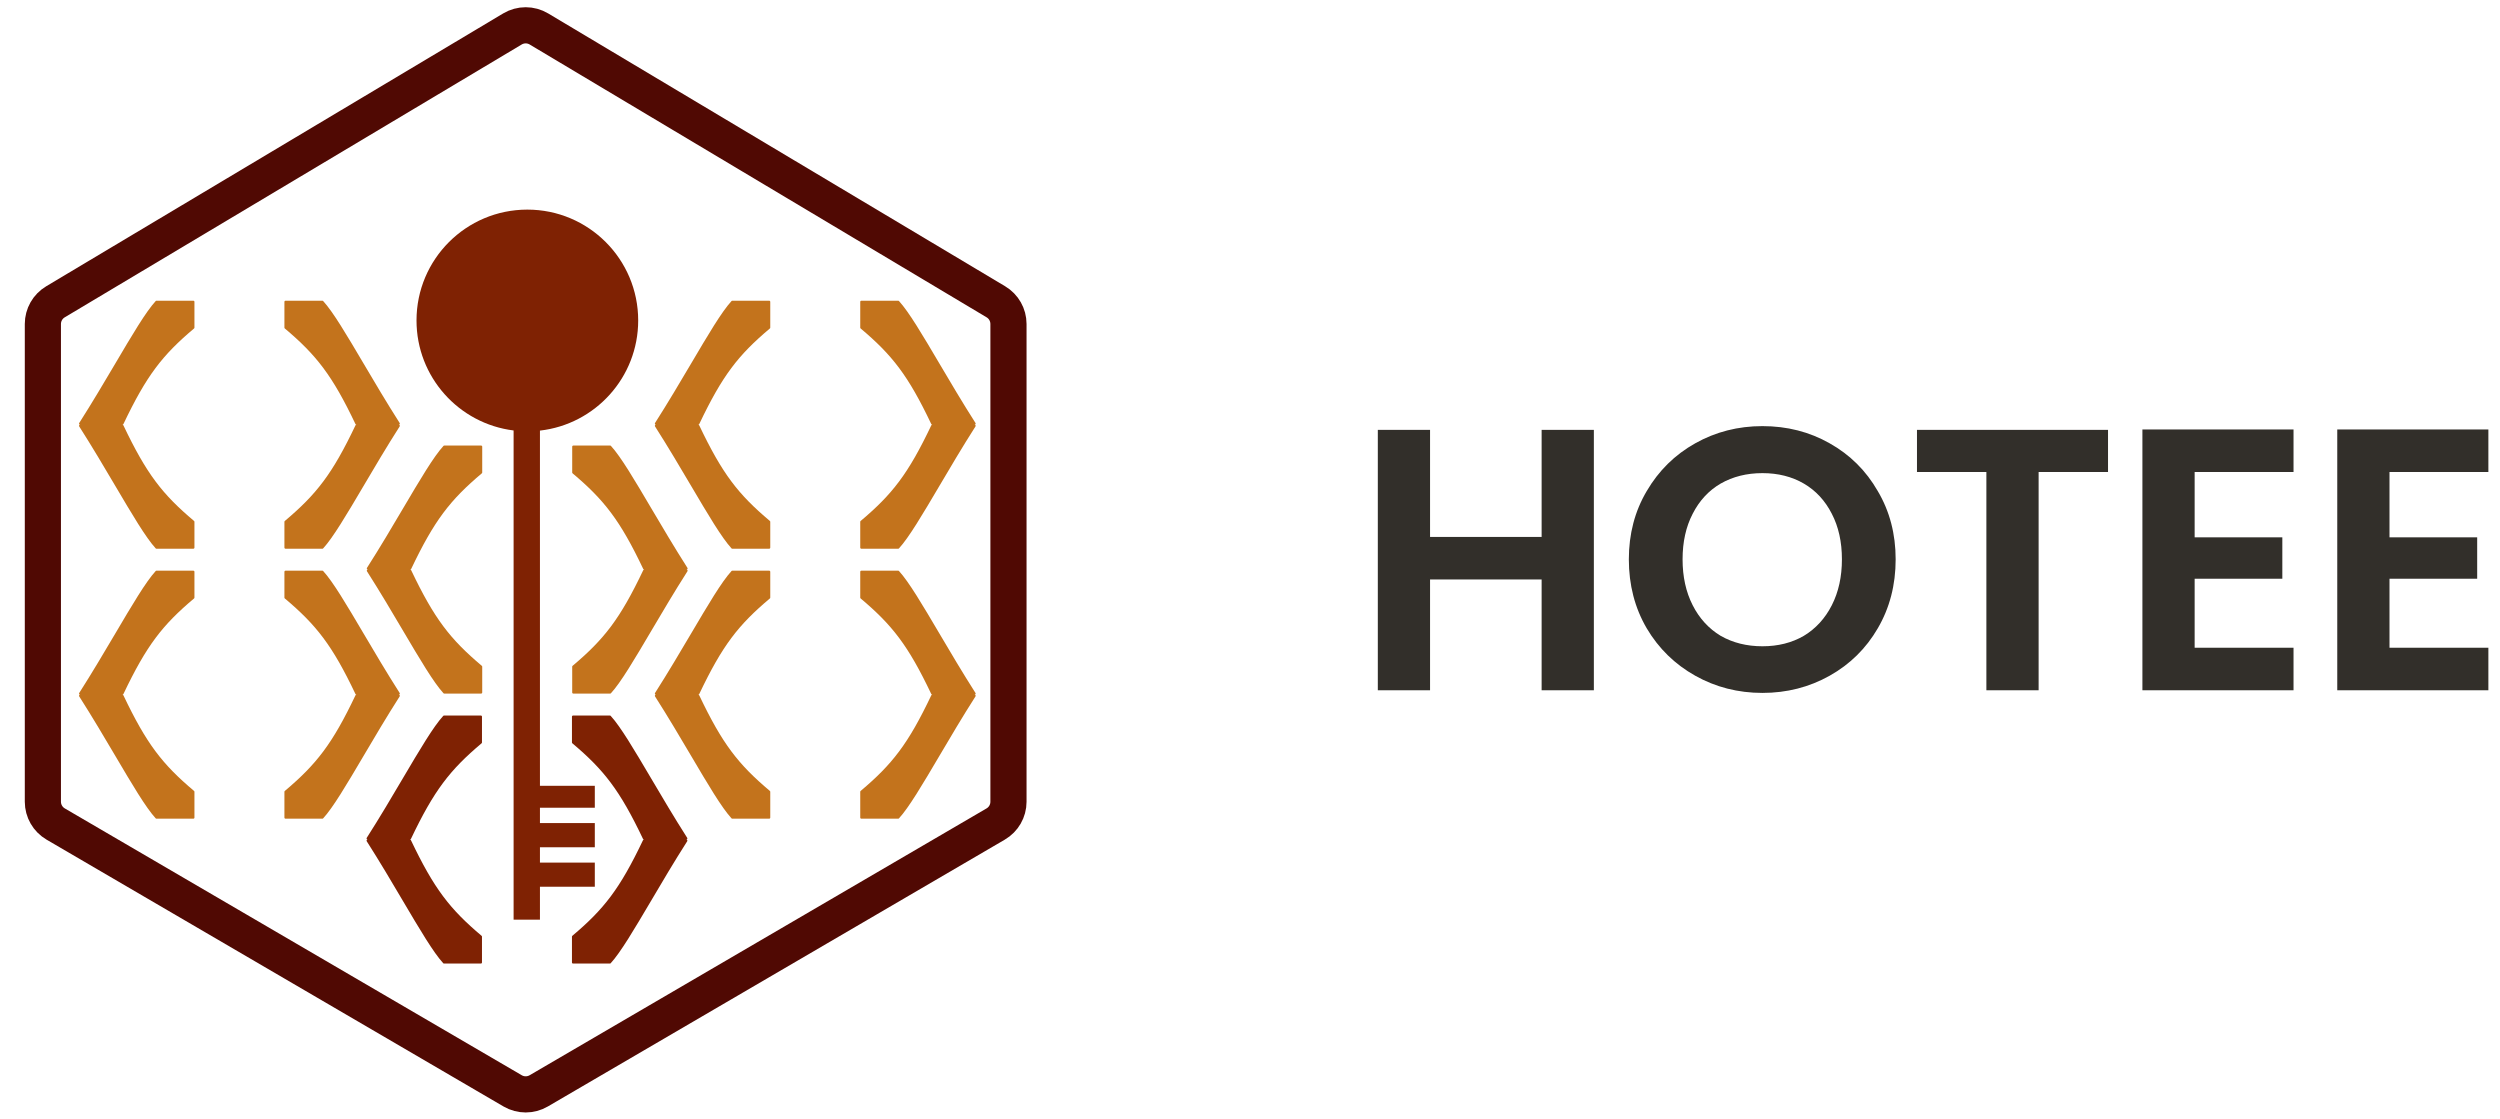 <svg width="134" height="60" viewBox="0 0 134 60" fill="none" xmlns="http://www.w3.org/2000/svg">
<path d="M27.467 1.552C27.904 1.291 28.449 1.291 28.886 1.552L53.38 16.177C53.798 16.426 54.054 16.878 54.054 17.365V42.973C54.054 43.465 53.793 43.92 53.368 44.168L28.875 58.471C28.443 58.722 27.91 58.722 27.479 58.471L2.985 44.168C2.56 43.92 2.298 43.465 2.298 42.973V17.365C2.298 16.878 2.555 16.426 2.973 16.177L27.467 1.552Z" stroke="#500903" stroke-width="1.938"/>
<path fill-rule="evenodd" clip-rule="evenodd" d="M15.245 16.177V17.561C15.245 17.578 15.253 17.595 15.267 17.606C16.958 19.032 17.811 20.119 19.053 22.731C19.062 22.751 19.083 22.765 19.106 22.765C19.083 22.765 19.062 22.778 19.053 22.799C17.811 25.411 16.958 26.498 15.267 27.923C15.253 27.934 15.245 27.951 15.245 27.969V29.353C15.245 29.385 15.272 29.412 15.304 29.412H17.279C17.295 29.412 17.31 29.406 17.321 29.394C17.849 28.82 18.587 27.571 19.48 26.058C20.065 25.065 20.718 23.959 21.423 22.855C21.448 22.816 21.42 22.765 21.373 22.765C21.42 22.765 21.448 22.713 21.423 22.674C20.718 21.57 20.065 20.464 19.48 19.472C18.587 17.958 17.849 16.709 17.321 16.136C17.31 16.124 17.295 16.118 17.279 16.118H15.304C15.272 16.118 15.245 16.144 15.245 16.177Z" fill="#C3731C"/>
<path fill-rule="evenodd" clip-rule="evenodd" d="M10.422 16.177V17.561C10.422 17.578 10.414 17.595 10.401 17.606C8.709 19.032 7.857 20.119 6.615 22.731C6.605 22.751 6.584 22.765 6.561 22.765C6.584 22.765 6.605 22.778 6.615 22.799C7.857 25.411 8.709 26.498 10.401 27.923C10.414 27.934 10.422 27.951 10.422 27.969V29.353C10.422 29.385 10.396 29.412 10.363 29.412H8.389C8.372 29.412 8.357 29.406 8.346 29.394C7.818 28.82 7.081 27.571 6.188 26.058C5.602 25.065 4.949 23.959 4.245 22.855C4.22 22.816 4.248 22.765 4.294 22.765C4.248 22.765 4.22 22.713 4.245 22.674C4.949 21.57 5.602 20.464 6.188 19.472C7.081 17.958 7.818 16.709 8.346 16.136C8.357 16.124 8.372 16.118 8.389 16.118H10.363C10.396 16.118 10.422 16.144 10.422 16.177Z" fill="#C3731C"/>
<path fill-rule="evenodd" clip-rule="evenodd" d="M15.245 30.647V32.031C15.245 32.049 15.253 32.066 15.267 32.077C16.958 33.502 17.811 34.589 19.053 37.201C19.062 37.222 19.083 37.235 19.106 37.235H21.373C21.42 37.235 21.448 37.184 21.423 37.145C20.718 36.041 20.065 34.935 19.48 33.943C18.587 32.429 17.849 31.18 17.321 30.606C17.31 30.594 17.295 30.588 17.279 30.588H15.304C15.272 30.588 15.245 30.615 15.245 30.647ZM15.245 43.824V42.439C15.245 42.422 15.253 42.405 15.267 42.394C16.958 40.968 17.811 39.881 19.053 37.269C19.062 37.249 19.083 37.235 19.106 37.235H21.373C21.42 37.235 21.448 37.287 21.423 37.326C20.718 38.429 20.065 39.536 19.48 40.528C18.587 42.042 17.849 43.291 17.321 43.864C17.31 43.876 17.295 43.882 17.279 43.882H15.304C15.272 43.882 15.245 43.856 15.245 43.824Z" fill="#C3731C"/>
<path fill-rule="evenodd" clip-rule="evenodd" d="M10.422 30.647V32.031C10.422 32.049 10.414 32.066 10.401 32.077C8.709 33.502 7.857 34.589 6.615 37.201C6.605 37.222 6.584 37.235 6.561 37.235H4.294C4.248 37.235 4.22 37.184 4.245 37.145C4.949 36.041 5.602 34.935 6.188 33.943C7.081 32.429 7.818 31.18 8.346 30.606C8.357 30.594 8.372 30.588 8.389 30.588H10.363C10.396 30.588 10.422 30.615 10.422 30.647ZM10.422 43.824V42.439C10.422 42.422 10.414 42.405 10.401 42.394C8.709 40.968 7.857 39.881 6.615 37.269C6.605 37.249 6.584 37.235 6.561 37.235H4.294C4.248 37.235 4.22 37.287 4.245 37.326C4.949 38.429 5.602 39.536 6.188 40.528C7.081 42.042 7.818 43.291 8.346 43.864C8.357 43.876 8.372 43.882 8.389 43.882H10.363C10.396 43.882 10.422 43.856 10.422 43.824Z" fill="#C3731C"/>
<path fill-rule="evenodd" clip-rule="evenodd" d="M22.325 17.177C22.325 20.208 24.596 22.71 27.529 23.073V49.294H28.941V47.529H31.882V46.235H28.941V45.412H31.882V44.118H28.941V43.294H31.882V42.118H28.941V23.08C31.904 22.744 34.207 20.229 34.207 17.177C34.207 13.895 31.547 11.235 28.266 11.235C24.984 11.235 22.325 13.895 22.325 17.177ZM30.657 39.796V38.412C30.657 38.379 30.684 38.353 30.716 38.353H32.691C32.707 38.353 32.722 38.359 32.733 38.371C33.261 38.944 33.998 40.194 34.892 41.707C35.477 42.7 36.13 43.806 36.834 44.909C36.859 44.949 36.831 45 36.785 45C36.831 45 36.859 45.051 36.834 45.091C36.13 46.194 35.477 47.3 34.892 48.293L34.892 48.293C33.998 49.806 33.261 51.056 32.733 51.629C32.722 51.641 32.707 51.647 32.691 51.647H30.716C30.684 51.647 30.657 51.621 30.657 51.588V50.204C30.657 50.187 30.665 50.17 30.678 50.159C32.37 48.733 33.222 47.646 34.465 45.034C34.474 45.014 34.495 45 34.518 45C34.495 45 34.474 44.986 34.465 44.966C33.222 42.354 32.37 41.267 30.678 39.841C30.665 39.83 30.657 39.813 30.657 39.796ZM25.834 38.412V39.796C25.834 39.813 25.826 39.83 25.812 39.841C24.121 41.267 23.269 42.354 22.026 44.966C22.017 44.986 21.996 45 21.973 45C21.996 45 22.017 45.014 22.026 45.034C23.269 47.646 24.121 48.733 25.812 50.159C25.826 50.17 25.834 50.187 25.834 50.204V51.588C25.834 51.621 25.807 51.647 25.775 51.647H23.8C23.784 51.647 23.769 51.641 23.758 51.629C23.23 51.056 22.493 49.806 21.599 48.293L21.599 48.293L21.599 48.293C21.014 47.3 20.361 46.194 19.657 45.091C19.631 45.051 19.66 45 19.706 45C19.66 45 19.631 44.949 19.657 44.909C20.361 43.806 21.014 42.7 21.599 41.707C22.493 40.194 23.23 38.944 23.758 38.371C23.769 38.359 23.784 38.353 23.8 38.353H25.775C25.807 38.353 25.834 38.379 25.834 38.412Z" fill="#7F2203"/>
<path fill-rule="evenodd" clip-rule="evenodd" d="M30.67 23.941V25.326C30.67 25.343 30.678 25.36 30.691 25.371C32.383 26.796 33.235 27.884 34.477 30.495C34.487 30.516 34.508 30.529 34.531 30.529C34.508 30.529 34.487 30.543 34.477 30.564C33.235 33.175 32.383 34.263 30.691 35.688C30.678 35.699 30.67 35.716 30.67 35.733V37.118C30.67 37.15 30.697 37.176 30.729 37.176H32.703C32.72 37.176 32.735 37.17 32.746 37.158C33.274 36.585 34.011 35.336 34.904 33.822C35.49 32.83 36.143 31.724 36.847 30.62C36.872 30.581 36.844 30.529 36.798 30.529C36.844 30.529 36.872 30.478 36.847 30.439C36.143 29.335 35.49 28.229 34.904 27.237C34.011 25.723 33.274 24.474 32.746 23.9C32.735 23.888 32.72 23.882 32.703 23.882H30.729C30.697 23.882 30.67 23.909 30.67 23.941Z" fill="#C3731C"/>
<path fill-rule="evenodd" clip-rule="evenodd" d="M25.847 23.941V25.326C25.847 25.343 25.839 25.36 25.825 25.371C24.134 26.796 23.282 27.884 22.039 30.495C22.029 30.516 22.009 30.529 21.986 30.529C22.009 30.529 22.029 30.543 22.039 30.564C23.282 33.175 24.134 34.263 25.825 35.688C25.839 35.699 25.847 35.716 25.847 35.733V37.118C25.847 37.15 25.82 37.176 25.788 37.176H23.813C23.797 37.176 23.782 37.17 23.771 37.158C23.243 36.585 22.506 35.336 21.612 33.822C21.027 32.83 20.374 31.724 19.669 30.62C19.644 30.581 19.672 30.529 19.719 30.529C19.672 30.529 19.644 30.478 19.669 30.439C20.374 29.335 21.027 28.229 21.612 27.237C22.506 25.723 23.243 24.474 23.771 23.9C23.782 23.888 23.797 23.882 23.813 23.882H25.788C25.82 23.882 25.847 23.909 25.847 23.941Z" fill="#C3731C"/>
<path fill-rule="evenodd" clip-rule="evenodd" d="M46.109 16.177V17.561C46.109 17.578 46.117 17.595 46.131 17.606C47.822 19.032 48.675 20.119 49.917 22.731C49.926 22.751 49.947 22.765 49.97 22.765C49.947 22.765 49.926 22.778 49.917 22.799C48.675 25.411 47.822 26.498 46.131 27.923C46.117 27.934 46.109 27.951 46.109 27.969V29.353C46.109 29.385 46.136 29.412 46.168 29.412H48.143C48.159 29.412 48.174 29.406 48.185 29.394C48.713 28.82 49.451 27.571 50.344 26.058C50.929 25.065 51.582 23.959 52.287 22.855C52.312 22.816 52.284 22.765 52.237 22.765C52.284 22.765 52.312 22.713 52.287 22.674C51.582 21.57 50.929 20.464 50.344 19.472C49.451 17.958 48.713 16.709 48.185 16.136C48.174 16.124 48.159 16.118 48.143 16.118H46.168C46.136 16.118 46.109 16.144 46.109 16.177Z" fill="#C3731C"/>
<path fill-rule="evenodd" clip-rule="evenodd" d="M41.286 16.177V17.561C41.286 17.578 41.278 17.595 41.265 17.606C39.573 19.032 38.721 20.119 37.479 22.731C37.469 22.751 37.448 22.765 37.425 22.765C37.448 22.765 37.469 22.778 37.479 22.799C38.721 25.411 39.573 26.498 41.265 27.923C41.278 27.934 41.286 27.951 41.286 27.969V29.353C41.286 29.385 41.26 29.412 41.227 29.412H39.253C39.236 29.412 39.221 29.406 39.21 29.394C38.682 28.82 37.945 27.571 37.052 26.058C36.466 25.065 35.813 23.959 35.109 22.855C35.084 22.816 35.112 22.765 35.158 22.765C35.112 22.765 35.084 22.713 35.109 22.674C35.813 21.57 36.466 20.464 37.052 19.472C37.945 17.958 38.682 16.709 39.21 16.136C39.221 16.124 39.236 16.118 39.253 16.118H41.227C41.26 16.118 41.286 16.144 41.286 16.177Z" fill="#C3731C"/>
<path fill-rule="evenodd" clip-rule="evenodd" d="M46.109 30.647V32.031C46.109 32.049 46.117 32.066 46.131 32.077C47.822 33.502 48.675 34.589 49.917 37.201C49.926 37.222 49.947 37.235 49.97 37.235H52.237C52.284 37.235 52.312 37.184 52.287 37.145C51.582 36.041 50.929 34.935 50.344 33.943C49.451 32.429 48.713 31.18 48.185 30.606C48.174 30.594 48.159 30.588 48.143 30.588H46.168C46.136 30.588 46.109 30.615 46.109 30.647ZM46.109 43.824V42.439C46.109 42.422 46.117 42.405 46.131 42.394C47.822 40.968 48.675 39.881 49.917 37.269C49.926 37.249 49.947 37.235 49.97 37.235H52.237C52.284 37.235 52.312 37.287 52.287 37.326C51.582 38.429 50.929 39.536 50.344 40.528C49.451 42.042 48.713 43.291 48.185 43.864C48.174 43.876 48.159 43.882 48.143 43.882H46.168C46.136 43.882 46.109 43.856 46.109 43.824Z" fill="#C3731C"/>
<path fill-rule="evenodd" clip-rule="evenodd" d="M41.286 30.647V32.031C41.286 32.049 41.278 32.066 41.265 32.077C39.573 33.502 38.721 34.589 37.479 37.201C37.469 37.222 37.448 37.235 37.425 37.235H35.158C35.112 37.235 35.084 37.184 35.109 37.145C35.813 36.041 36.466 34.935 37.052 33.943C37.945 32.429 38.682 31.18 39.21 30.606C39.221 30.594 39.236 30.588 39.253 30.588H41.227C41.26 30.588 41.286 30.615 41.286 30.647ZM41.286 43.824V42.439C41.286 42.422 41.278 42.405 41.265 42.394C39.573 40.968 38.721 39.881 37.479 37.269C37.469 37.249 37.448 37.235 37.425 37.235H35.158C35.112 37.235 35.084 37.287 35.109 37.326C35.813 38.429 36.466 39.536 37.052 40.528C37.945 42.042 38.682 43.291 39.21 43.864C39.221 43.876 39.236 43.882 39.253 43.882H41.227C41.26 43.882 41.286 43.856 41.286 43.824Z" fill="#C3731C"/>
<path d="M85.431 23.04V37H82.631V31.06H76.651V37H73.851V23.04H76.651V28.78H82.631V23.04H85.431ZM94.466 37.14C93.16 37.14 91.96 36.833 90.867 36.22C89.773 35.607 88.906 34.76 88.266 33.68C87.626 32.587 87.306 31.353 87.306 29.98C87.306 28.62 87.626 27.4 88.266 26.32C88.906 25.227 89.773 24.373 90.867 23.76C91.96 23.147 93.16 22.84 94.466 22.84C95.787 22.84 96.987 23.147 98.067 23.76C99.16 24.373 100.02 25.227 100.647 26.32C101.287 27.4 101.607 28.62 101.607 29.98C101.607 31.353 101.287 32.587 100.647 33.68C100.02 34.76 99.16 35.607 98.067 36.22C96.973 36.833 95.773 37.14 94.466 37.14ZM94.466 34.64C95.306 34.64 96.046 34.453 96.686 34.08C97.326 33.693 97.826 33.147 98.186 32.44C98.546 31.733 98.727 30.913 98.727 29.98C98.727 29.047 98.546 28.233 98.186 27.54C97.826 26.833 97.326 26.293 96.686 25.92C96.046 25.547 95.306 25.36 94.466 25.36C93.626 25.36 92.88 25.547 92.227 25.92C91.587 26.293 91.087 26.833 90.727 27.54C90.367 28.233 90.186 29.047 90.186 29.98C90.186 30.913 90.367 31.733 90.727 32.44C91.087 33.147 91.587 33.693 92.227 34.08C92.88 34.453 93.626 34.64 94.466 34.64ZM112.99 23.04V25.3H109.27V37H106.47V25.3H102.75V23.04H112.99ZM117.633 25.3V28.8H122.333V31.02H117.633V34.72H122.933V37H114.833V23.02H122.933V25.3H117.633ZM128.077 25.3V28.8H132.777V31.02H128.077V34.72H133.377V37H125.277V23.02H133.377V25.3H128.077Z" fill="#322F2A"/>
</svg>
